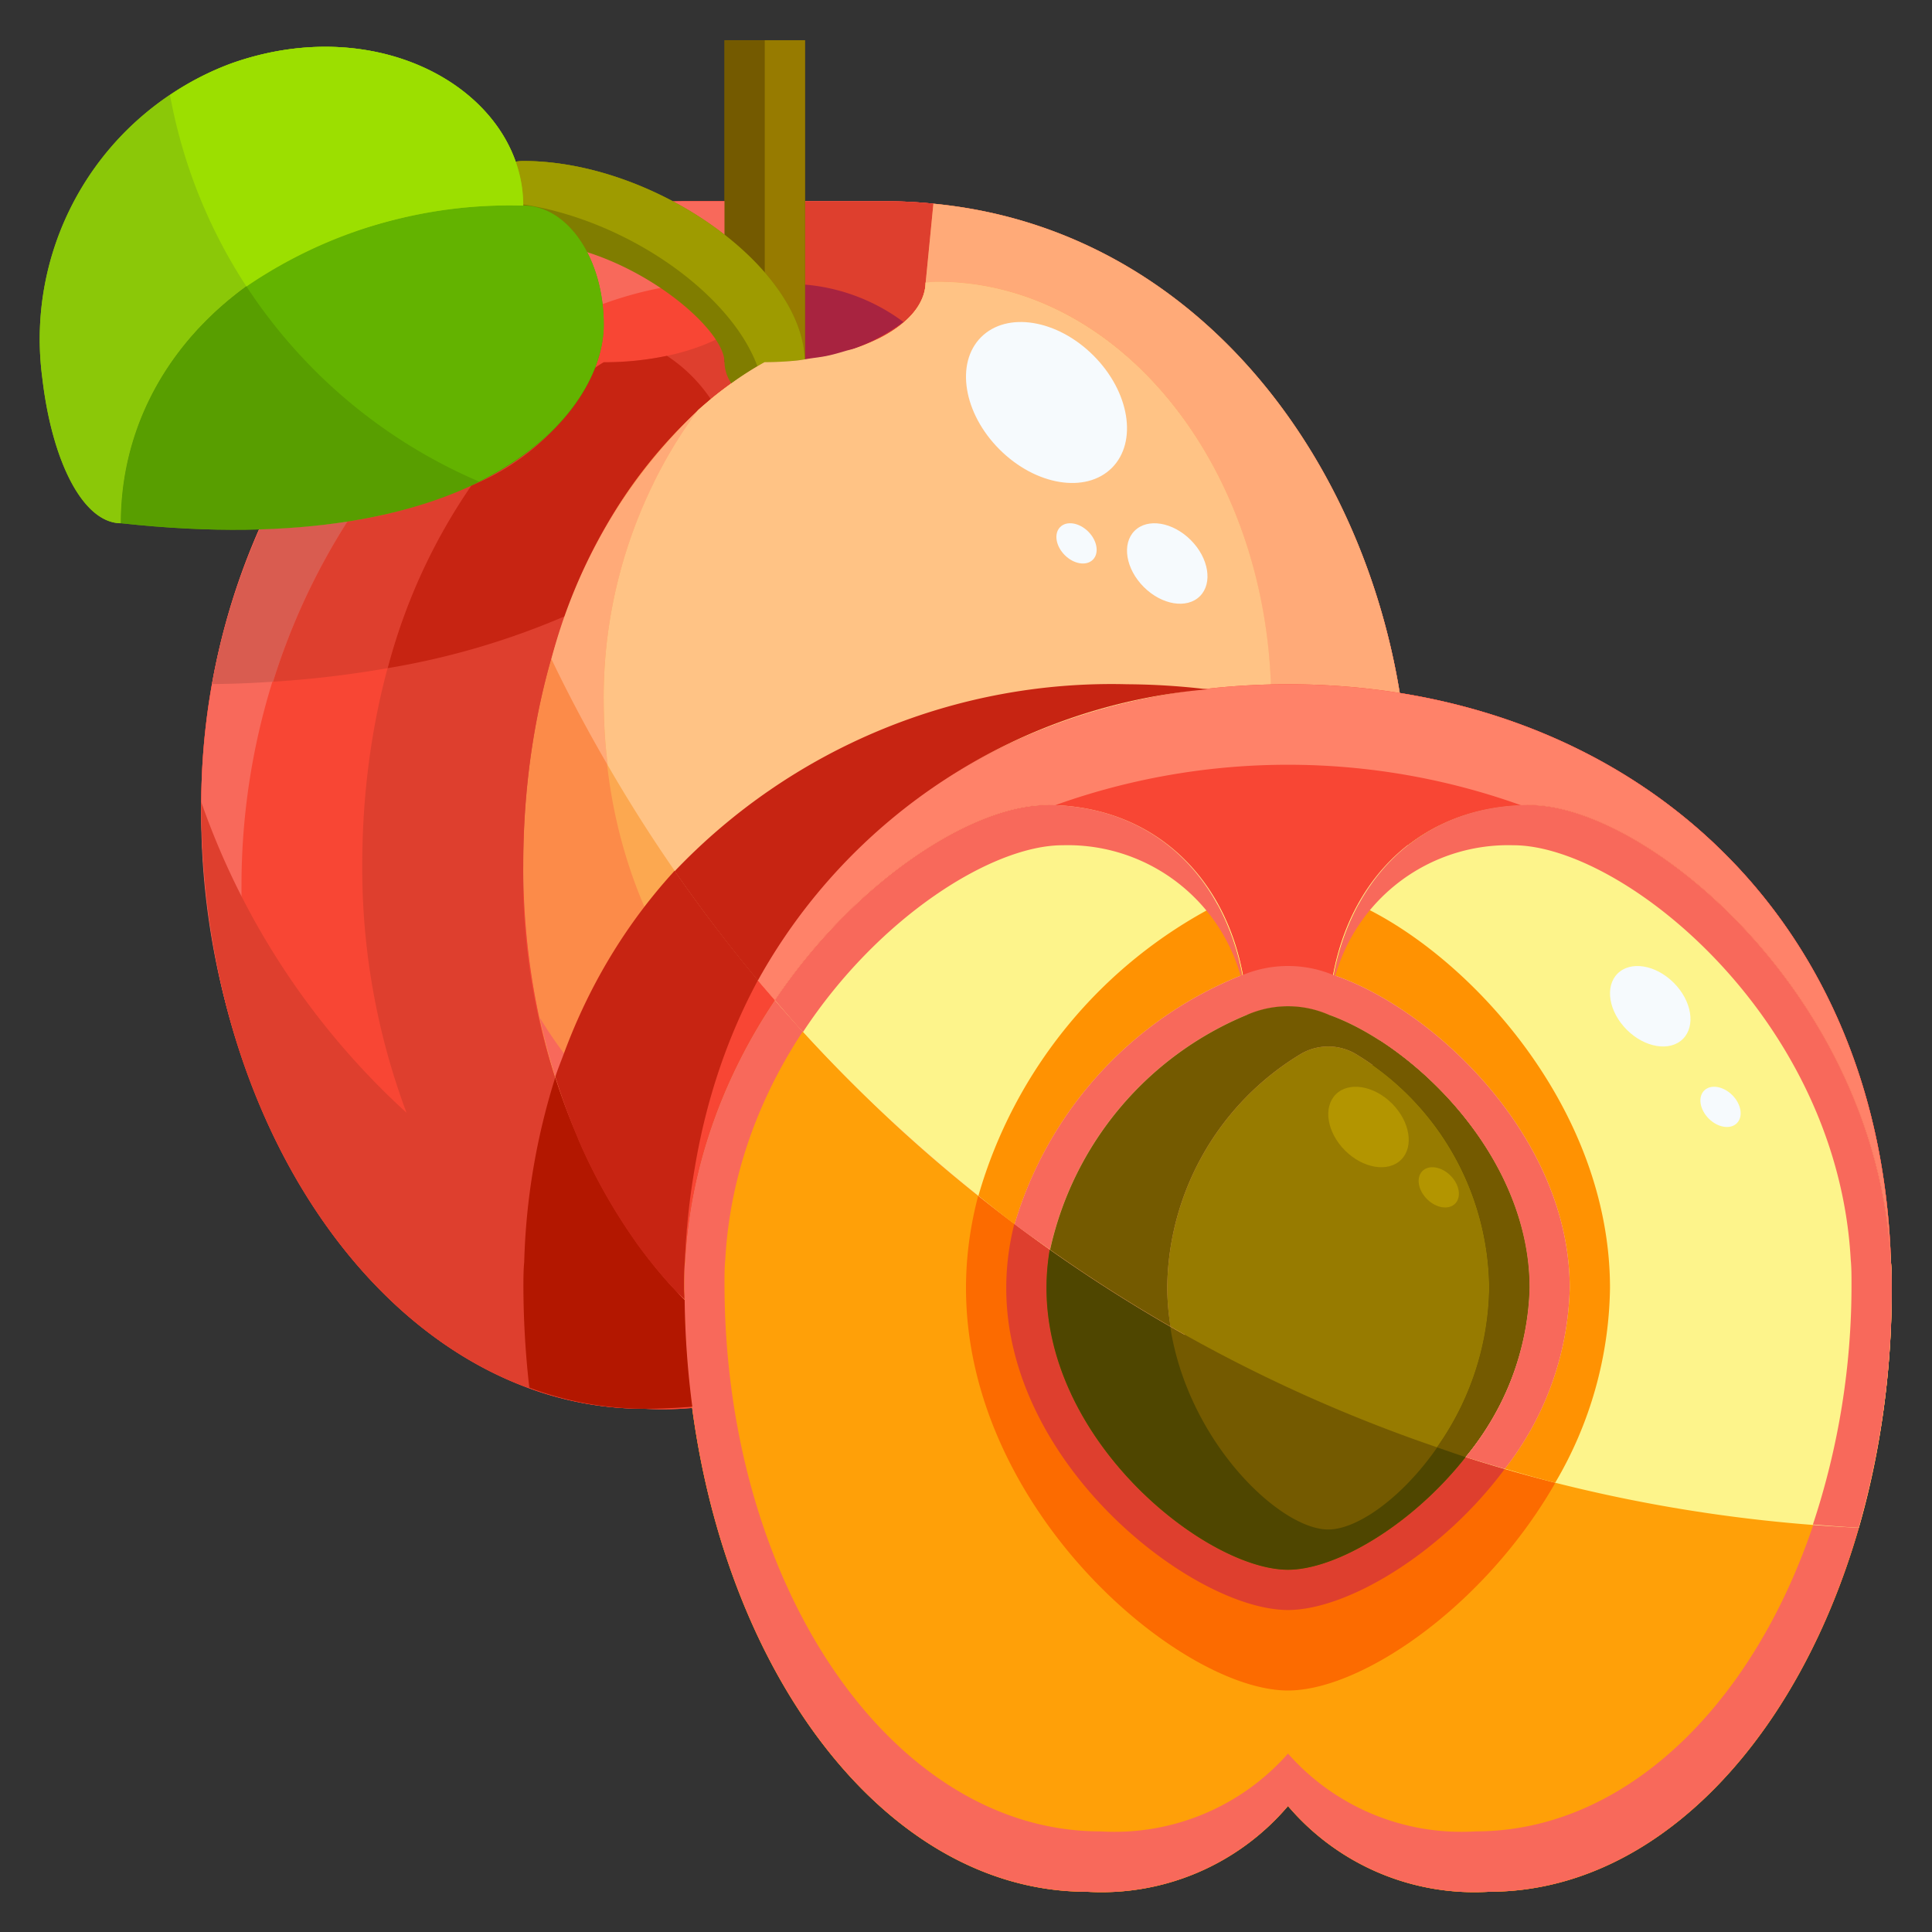 <svg xmlns="http://www.w3.org/2000/svg" viewBox="0 0 48 48"><rect x="0" y="0" width="48" height="48" fill="#333333" stroke="none"/><g data-name="11-apricot"><path fill="#f84634" d="M22,5a11.561,11.561,0,0,1,1.19.06L23,7c0,1.11-1.79,2-4,2-3.65,2.01-6,6.85-6,12.5,0,5.95,2.85,11,6.81,12.79A8.089,8.089,0,0,1,16,35C9.92,35,5,28.29,5,20S11,5,17,5Z"/><path fill="#f8695b" d="M19.81,34.29C15.85,32.5,13,27.45,13,21.5c0-5.65,2.35-10.49,6-12.5,2.21,0,4-.89,4-2l.19-1.94C30.5,5.76,35.01,12.87,35,20c-.01,5.98-1.92,11.57-7,14-1.34.64-2,1-5,1A7.583,7.583,0,0,1,19.81,34.29Z"/><path fill="#745a00" d="M33.01,25.21C35.1,25.95,38,28.71,38,32c0,3.87-4,7-6,7s-6-3.13-6-7c0-3.29,2.9-6.05,4.99-6.79a2.534,2.534,0,0,1,2.02,0Z"/><path fill="#f8695b" d="M26,20c-2.91,0-8.63,4.73-8.98,11.35C17.31,22.34,23.9,17,32,17s14.69,5.34,14.98,14.35C46.63,24.73,40.91,20,38,20s-4.86,2.15-4.99,5.21a2.534,2.534,0,0,0-2.02,0C30.86,22.15,28.9,20,26,20Z"/><path fill="#ffa008" d="M46.98,31.35c.02.21.02.43.02.65,0,8.29-4.47,15-10,15a6.079,6.079,0,0,1-5-2.13A6.079,6.079,0,0,1,27,47c-5.53,0-10-6.71-10-15,0-.22,0-.44.02-.65C17.37,24.73,23.09,20,26,20s4.86,2.15,4.99,5.21C28.9,25.95,26,28.71,26,32c0,3.87,4,7,6,7s6-3.13,6-7c0-3.29-2.9-6.05-4.99-6.79C33.14,22.15,35.1,20,38,20S46.63,24.73,46.98,31.35Z"/><rect width="2" height="8" x="18" y="1" fill="#745a00"/><path fill="#807d00" d="M19.993,8.931C19.921,6.611,16.239,4,13,4a1,1,0,0,0,0,2c2.437,0,5,2.082,5,3a.971.971,0,0,0,.172.528A8.632,8.632,0,0,1,19,9,7.74,7.74,0,0,0,19.993,8.931Z"/><path fill="#589e00" d="M13,5.109c1.11,0,2,1.322,2,2.959,0,2.18-3,5.918-11.99,4.932H3C3,8.64,6.92,5.109,13,5.109Z"/><path fill="#8bc808" d="M5.74,1.578C9.51.236,13,2.337,13,5.109,6.92,5.109,3,8.64,3,13c-.94-.01-1.71-1.539-1.95-3.62A7.306,7.306,0,0,1,5.74,1.578Z"/><path fill="#f84634" d="M22,5a11.561,11.561,0,0,1,1.19.06L23,7c0,1.11-1.79,2-4,2-3.65,2.01-6,6.85-6,12.5,0,5.95,2.85,11,6.81,12.79A8.089,8.089,0,0,1,16,35C9.92,35,5,28.29,5,20S11,5,17,5Z"/><path fill="#f8695b" d="M18,7h5l.19-1.94A11.561,11.561,0,0,0,22,5H17C11,5,5,11.71,5,20a18.554,18.554,0,0,0,2.46,9.452A19.261,19.261,0,0,1,6,22C6,13.71,12,7,18,7Z"/><path fill="#fc8b49" d="M19.81,34.29C15.85,32.5,13,27.45,13,21.5c0-5.65,2.35-10.49,6-12.5,2.21,0,4-.89,4-2l.19-1.94C30.5,5.76,35.01,12.87,35,20c-.01,5.98-1.92,11.57-7,14-1.34.64-2,1-5,1A7.583,7.583,0,0,1,19.81,34.29Z"/><path fill="#f8695b" d="M32.575,11.213A17.189,17.189,0,0,1,33,15c-.01,5.98-1.92,11.57-7,14-1.34.64-2,1-5,1a7.583,7.583,0,0,1-3.19-.71,10.447,10.447,0,0,1-4.4-4.009c.915,4.236,3.319,7.614,6.4,9.009A7.583,7.583,0,0,0,23,35c3,0,3.66-.36,5-1,5.08-2.43,6.99-8.02,7-14A16.963,16.963,0,0,0,32.575,11.213Z"/><path fill="#de3f2e" d="M22,5H19V7c0,1.11-1.79,2-4,2-3.65,2.01-6,6.85-6,12.5a17.351,17.351,0,0,0,1.1,6.146A18.867,18.867,0,0,1,5,19.926c0,.025,0,.049,0,.074,0,8.29,4.92,15,11,15a13.814,13.814,0,0,0,1.765-.114,5.013,5.013,0,0,0,2.045-.6,9.828,9.828,0,0,1-3.476-2.739A15.844,15.844,0,0,1,13,21.5c0-5.65,2.35-10.49,6-12.5,2.21,0,4-.89,4-2l.085-.865L23.19,5.06A11.561,11.561,0,0,0,22,5Z"/><path fill="#fca850" d="M23.289,28c4.579,0,8.29-4.7,8.29-10.5S27.868,7,23.289,7c-.1,0-.2.014-.293.019C22.976,8.12,21.2,9,19,9a9.023,9.023,0,0,0-1.655,1.191A12.047,12.047,0,0,0,15,17.5C15,23.3,18.711,28,23.289,28Z"/><path fill="#ffbe68" d="M31.49,18.953a13.075,13.075,0,0,0,.089-1.453c0-5.8-3.711-10.5-8.29-10.5-.1,0-.2.014-.293.019C22.976,8.12,21.2,9,19,9a9.023,9.023,0,0,0-1.655,1.191A10.7,10.7,0,0,0,16.242,12C18.684,15.822,24.513,18.6,31.49,18.953Z"/><path fill="#a82340" d="M20,8.93A4.766,4.766,0,0,0,22.447,8,4.766,4.766,0,0,0,20,7.071Z"/><rect width="2" height="8" x="18" y="1" fill="#745a00"/><rect width="1" height="8" x="19" y="1" fill="#977b00"/><path fill="#807d00" d="M19.993,8.931C19.921,6.611,16.239,4,13,4a1,1,0,0,0,0,2c2.437,0,5,2.082,5,3a.971.971,0,0,0,.172.528A8.632,8.632,0,0,1,19,9,7.74,7.74,0,0,0,19.993,8.931Z"/><path fill="#9e9b00" d="M19.993,8.931C19.921,6.611,16.239,4,13,4a1,1,0,0,0-1,1c2.862,0,6.065,2.038,6.823,4.113.06-.036.116-.079.177-.113A7.74,7.74,0,0,0,19.993,8.931Z"/><path fill="#ffa008" d="M46.98,31.35c.02.21.02.43.02.65,0,8.29-4.47,15-10,15a6.079,6.079,0,0,1-5-2.13A6.079,6.079,0,0,1,27,47c-5.53,0-10-6.71-10-15,0-.22,0-.44.02-.65C17.37,24.73,23.09,20,26,20s4.86,2.15,4.99,5.21C28.9,25.95,26,28.71,26,32c0,3.87,4,7,6,7s6-3.13,6-7c0-3.29-2.9-6.05-4.99-6.79C33.14,22.15,35.1,20,38,20S46.63,24.73,46.98,31.35Z"/><path fill="#fc6b00" d="M24,32c0,5.529,5.333,10,8,10s8-4.471,8-10c0-4.477-3.507-8.261-6.248-9.524a6.169,6.169,0,0,0-.742,2.734C35.1,25.95,38,28.71,38,32c0,3.87-4,7-6,7s-6-3.13-6-7c0-3.29,2.9-6.05,4.99-6.79a6.169,6.169,0,0,0-.742-2.734C27.507,23.739,24,27.523,24,32Z"/><path fill="#de3f2e" d="M33.178,24.24a3.011,3.011,0,0,0-2.356,0C28.383,25.086,25,28.24,25,32c0,4.423,4.667,8,7,8s7-3.577,7-8C39,28.24,35.617,25.086,33.178,24.24ZM32,39c-2,0-6-3.13-6-7,0-3.29,2.9-6.05,4.99-6.79a2.534,2.534,0,0,1,2.02,0C35.1,25.95,38,28.71,38,32,38,35.87,34,39,32,39Z"/><path fill="#745a00" d="M33.01,25.21C35.1,25.95,38,28.71,38,32c0,3.87-4,7-6,7s-6-3.13-6-7c0-3.29,2.9-6.05,4.99-6.79a2.534,2.534,0,0,1,2.02,0Z"/><path fill="#4f4600" d="M33.01,25.21a2.534,2.534,0,0,0-2.02,0C28.9,25.95,26,28.71,26,32c0,3.87,4,7,6,7s6-3.13,6-7C38,28.71,35.1,25.95,33.01,25.21ZM33,38c-1.333,0-4-2.683-4-6a6.854,6.854,0,0,1,3.327-5.82,1.348,1.348,0,0,1,1.346,0A6.854,6.854,0,0,1,37,32C37,35.317,34.333,38,33,38Z"/><path fill="#f8695b" d="M46.98,31.35C46.63,24.73,40.91,20,38,20c-2.739,0-4.618,1.929-4.931,4.719A4.465,4.465,0,0,1,37.6,21c2.716,0,8.055,4.292,8.381,10.3.019.191.019.39.019.59C46,39.411,41.828,45.5,36.667,45.5A5.743,5.743,0,0,1,32,43.567,5.743,5.743,0,0,1,27.333,45.5C22.172,45.5,18,39.411,18,31.889c0-.2,0-.4.019-.59C18.345,25.292,23.684,21,26.4,21a4.465,4.465,0,0,1,4.531,3.719C30.618,21.929,28.739,20,26,20c-2.91,0-8.63,4.73-8.98,11.35-.02.21-.02.43-.02.65,0,8.29,4.47,15,10,15a6.079,6.079,0,0,0,5-2.13A6.079,6.079,0,0,0,37,47c5.53,0,10-6.71,10-15C47,31.78,47,31.56,46.98,31.35Z"/><path fill="#de3f2e" d="M26,20c-2.91,0-8.63,4.73-8.98,11.35C17.31,22.34,23.9,17,32,17s14.69,5.34,14.98,14.35C46.63,24.73,40.91,20,38,20s-4.86,2.15-4.99,5.21a2.534,2.534,0,0,0-2.02,0C30.86,22.15,28.9,20,26,20Z"/><path fill="#f84634" d="M37.818,20.017c.062,0,.119-.017.182-.017,2.91,0,8.63,4.73,8.98,11.35C46.69,22.34,40.1,17,32,17S17.31,22.34,17.02,31.35C17.37,24.73,23.09,20,26,20c.063,0,.12.015.182.017a17.15,17.15,0,0,1,11.636,0Z"/><path fill="#b31700" d="M17.2,34.948A22.344,22.344,0,0,1,17.01,32.3c-.091-.092-.177-.19-.265-.285-.04-.043-.08-.084-.118-.127a12.192,12.192,0,0,1-.819-1.021c-.013-.02-.026-.04-.04-.059a13.938,13.938,0,0,1-1.408-2.528l0-.008a15.734,15.734,0,0,1-.565-1.5,16.7,16.7,0,0,0-.771,4.58c-.02.21-.02.43-.02.65a22.472,22.472,0,0,0,.147,2.473A8.277,8.277,0,0,0,16,35C16.4,35,16.808,34.981,17.2,34.948Z"/><path fill="#c72412" d="M28,17c-6.387,0-11.821,3.331-13.982,9.153-.073.2-.155.393-.221.6a15.812,15.812,0,0,0,.559,1.524l0,.008a13.972,13.972,0,0,0,1.408,2.528c.014.019.027.039.04.059a11.993,11.993,0,0,0,.819,1.021c.038.043.078.084.118.127.084.092.177.17.264.259,0-.093-.009-.184-.009-.277,0-.22,0-.44.02-.65a17.561,17.561,0,0,1,.245-2.335C18.411,22.131,23.547,17.856,30,17.126A17.544,17.544,0,0,0,28,17Z"/><path fill="#de3f2e" d="M8.631,12.957a16.551,16.551,0,0,0-1.847,3.98A26.078,26.078,0,0,0,9.632,16.6a14.493,14.493,0,0,1,2.082-4.542A11.48,11.48,0,0,1,8.631,12.957Z"/><path fill="#d95c50" d="M6.451,13.145a16.8,16.8,0,0,0-1.184,3.849c.514,0,1.019-.025,1.517-.057a16.551,16.551,0,0,1,1.847-3.98A17.668,17.668,0,0,1,6.451,13.145Z"/><path fill="#c72412" d="M16.57,8.84A7.548,7.548,0,0,1,15,9c-.079.044-.151.1-.228.149a5.682,5.682,0,0,1-3.058,2.911A14.493,14.493,0,0,0,9.632,16.6a19.008,19.008,0,0,0,4.41-1.294,12.3,12.3,0,0,1,3.615-5.392A3.865,3.865,0,0,0,16.57,8.84Z"/><path fill="#589e00" d="M13,5.109c1.11,0,2,1.322,2,2.959,0,2.18-3,5.918-11.99,4.932H3C3,8.64,6.92,5.109,13,5.109Z"/><path fill="#8bc808" d="M5.74,1.578C9.51.236,13,2.337,13,5.109,6.92,5.109,3,8.64,3,13c-.94-.01-1.71-1.539-1.95-3.62A7.306,7.306,0,0,1,5.74,1.578Z"/><path fill="#63b300" d="M11.9,11.963c2.212-1.1,3.1-2.72,3.1-3.895,0-1.637-.89-2.959-2-2.959a11.584,11.584,0,0,0-6.874,2.01A13.023,13.023,0,0,0,11.9,11.963Z"/><path fill="#9cdf00" d="M13,5.109C13,2.337,9.51.236,5.74,1.578a6.9,6.9,0,0,0-1.516.784,12.92,12.92,0,0,0,1.9,4.757A11.584,11.584,0,0,1,13,5.109Z"/><path fill="#ffaa78" d="M15 17.5a12.042 12.042 0 0 1 2.345-7.308A13.018 13.018 0 0 0 13.7 16.374c.43.9.9 1.779 1.4 2.639A13.185 13.185 0 0 1 15 17.5zM31.579 17.5c0 5.8-3.711 10.5-8.29 10.5a6.624 6.624 0 0 1-1.094-.1 38.116 38.116 0 0 0 7.24 5.264c4-2.733 5.556-7.786 5.565-13.162.01-7.13-4.5-14.24-11.81-14.94L23 7c0 .006 0 .012 0 .019.1 0 .194-.019.293-.019C27.868 7 31.579 11.7 31.579 17.5z"/><path fill="#ffc385" d="M15.1,19.013A38.108,38.108,0,0,0,22.2,27.9a6.624,6.624,0,0,0,1.094.1c4.579,0,8.29-4.7,8.29-10.5S27.868,7,23.289,7c-.1,0-.2.014-.293.019-.01.55-.458,1.045-1.181,1.4l-.022.009a4.835,4.835,0,0,1-.566.232c-.062.02-.133.034-.2.053-.156.046-.31.093-.479.128-.126.027-.263.042-.4.062-.117.017-.229.041-.351.054-.26.026-.529.04-.8.04a8.132,8.132,0,0,0-.819.521c-.031.022-.062.046-.093.069-.255.187-.5.386-.743.6h0A12.042,12.042,0,0,0,15,17.5,13.185,13.185,0,0,0,15.1,19.013Z"/><path fill="#f84634" d="M26,20c2.9,0,4.86,2.15,4.99,5.21a2.534,2.534,0,0,1,2.02,0C33.14,22.15,35.1,20,38,20s8.63,4.73,8.98,11.35C46.69,22.34,40.1,17,32,17c-5.7,0-10.638,2.652-13.174,7.356.138.166.283.327.424.49C21.267,21.846,24.182,20,26,20Z"/><path fill="#fdf48b" d="M30.99 25.21c-.127-2.993-2.012-5.1-4.808-5.193h0c-.062 0-.119-.017-.182-.017-1.818 0-4.733 1.846-6.75 4.846a38.113 38.113 0 0 0 6.838 6.2A8.226 8.226 0 0 1 30.99 25.21zM38 20c-.063 0-.12.015-.182.017h0c-2.8.092-4.681 2.2-4.808 5.193C35.1 25.95 38 28.71 38 32a6.856 6.856 0 0 1-1.592 4.2 37.948 37.948 0 0 0 9.771 1.757A21.561 21.561 0 0 0 47 32c0-.22 0-.44-.02-.65C46.63 24.73 40.91 20 38 20z"/><path fill="#ff8269" d="M26,20c.063,0,.12.015.182.017a17.15,17.15,0,0,1,11.636,0c.062,0,.119-.017.182-.017,2.91,0,8.63,4.73,8.98,11.35C46.69,22.34,40.1,17,32,17c-5.7,0-10.638,2.652-13.174,7.356.138.166.283.327.424.49C21.267,21.846,24.182,20,26,20Z"/><path fill="#f84634" d="M26.182 20.017c-.062 0-.119-.017-.182-.017.063 0 .12.015.182.017zM38 20c-.063 0-.12.015-.182.017h0C37.88 20.015 37.937 20 38 20z"/><path fill="#ff9202" d="M39 32a7.6 7.6 0 0 1-1.612 4.49c.415.12.831.241 1.251.347A9.761 9.761 0 0 0 40 32c0-4.477-3.507-8.261-6.248-9.524a5.98 5.98 0 0 0-.619 1.751c.016 0 .03.007.045.013C35.617 25.086 39 28.24 39 32zM30.822 24.24c.015-.006.029-.008.045-.013a5.98 5.98 0 0 0-.619-1.751 11.794 11.794 0 0 0-5.94 7.234c.3.238.593.477.9.706A9.584 9.584 0 0 1 30.822 24.24z"/><path fill="#f8695b" d="M33.178,24.24c-.015-.006-.029-.008-.045-.013a2.941,2.941,0,0,0-2.266,0c-.016,0-.03.007-.045.013a9.584,9.584,0,0,0-5.616,6.176c.289.217.587.422.882.631a8.226,8.226,0,0,1,4.9-5.837,2.534,2.534,0,0,1,2.02,0C35.1,25.95,38,28.71,38,32a6.856,6.856,0,0,1-1.592,4.2c.324.1.652.2.98.293A7.6,7.6,0,0,0,39,32C39,28.24,35.617,25.086,33.178,24.24Z"/><path fill="#f8695b" d="M47 32c0-.22 0-.44-.02-.65C46.63 24.73 40.91 20 38 20c-2.739 0-4.618 1.929-4.931 4.719A4.465 4.465 0 0 1 37.6 21c2.716 0 8.055 4.292 8.381 10.3.019.191.019.39.019.59a18.821 18.821 0 0 1-.959 5.986c.379.029.756.061 1.138.079A21.561 21.561 0 0 0 47 32zM26.4 21a4.465 4.465 0 0 1 4.531 3.719C30.618 21.929 28.739 20 26 20c-1.818 0-4.733 1.846-6.75 4.846.23.267.458.535.7.795C21.831 22.779 24.654 21 26.4 21z"/><path fill="#977b00" d="M33.673,26.18a1.348,1.348,0,0,0-1.346,0A6.854,6.854,0,0,0,29,32a6.3,6.3,0,0,0,.08.958,37.746,37.746,0,0,0,6.624,3A7.015,7.015,0,0,0,37,32,6.854,6.854,0,0,0,33.673,26.18Z"/><path fill="#745a00" d="M29,32a6.854,6.854,0,0,1,3.327-5.82,1.348,1.348,0,0,1,1.346,0A6.854,6.854,0,0,1,37,32a7.015,7.015,0,0,1-1.3,3.958c.234.081.468.163.7.239A6.856,6.856,0,0,0,38,32c0-3.29-2.9-6.05-4.99-6.79a2.534,2.534,0,0,0-2.02,0,8.226,8.226,0,0,0-4.9,5.837q1.447,1.023,2.992,1.911A6.3,6.3,0,0,1,29,32Z"/><path fill="#c72412" d="M30,17.126A17.544,17.544,0,0,0,28,17a14.983,14.983,0,0,0-11.237,4.644c.649.936,1.337,1.844,2.066,2.716A14.137,14.137,0,0,1,30,17.126Z"/><ellipse cx="41" cy="25" fill="#f6fafd" rx=".825" ry="1.148" transform="rotate(-45.02 41 25)"/><ellipse cx="34" cy="28" fill="#b39500" rx=".825" ry="1.148" transform="rotate(-45.02 34 28)"/><ellipse cx="42.746" cy="27.5" fill="#f6fafd" rx=".413" ry=".574" transform="rotate(-45.02 42.746 27.5)"/><ellipse cx="35.746" cy="29.5" fill="#b39500" rx=".413" ry=".574" transform="rotate(-45.02 35.745 29.5)"/><ellipse cx="26" cy="10" fill="#f6fafd" rx="1.65" ry="2.297" transform="rotate(-45.02 26 10)"/><ellipse cx="29" cy="14" fill="#f6fafd" rx=".825" ry="1.148" transform="rotate(-45.02 29 14)"/><ellipse cx="26.746" cy="13.5" fill="#f6fafd" rx=".413" ry=".574" transform="rotate(-45.02 26.746 13.5)"/></g></svg>
